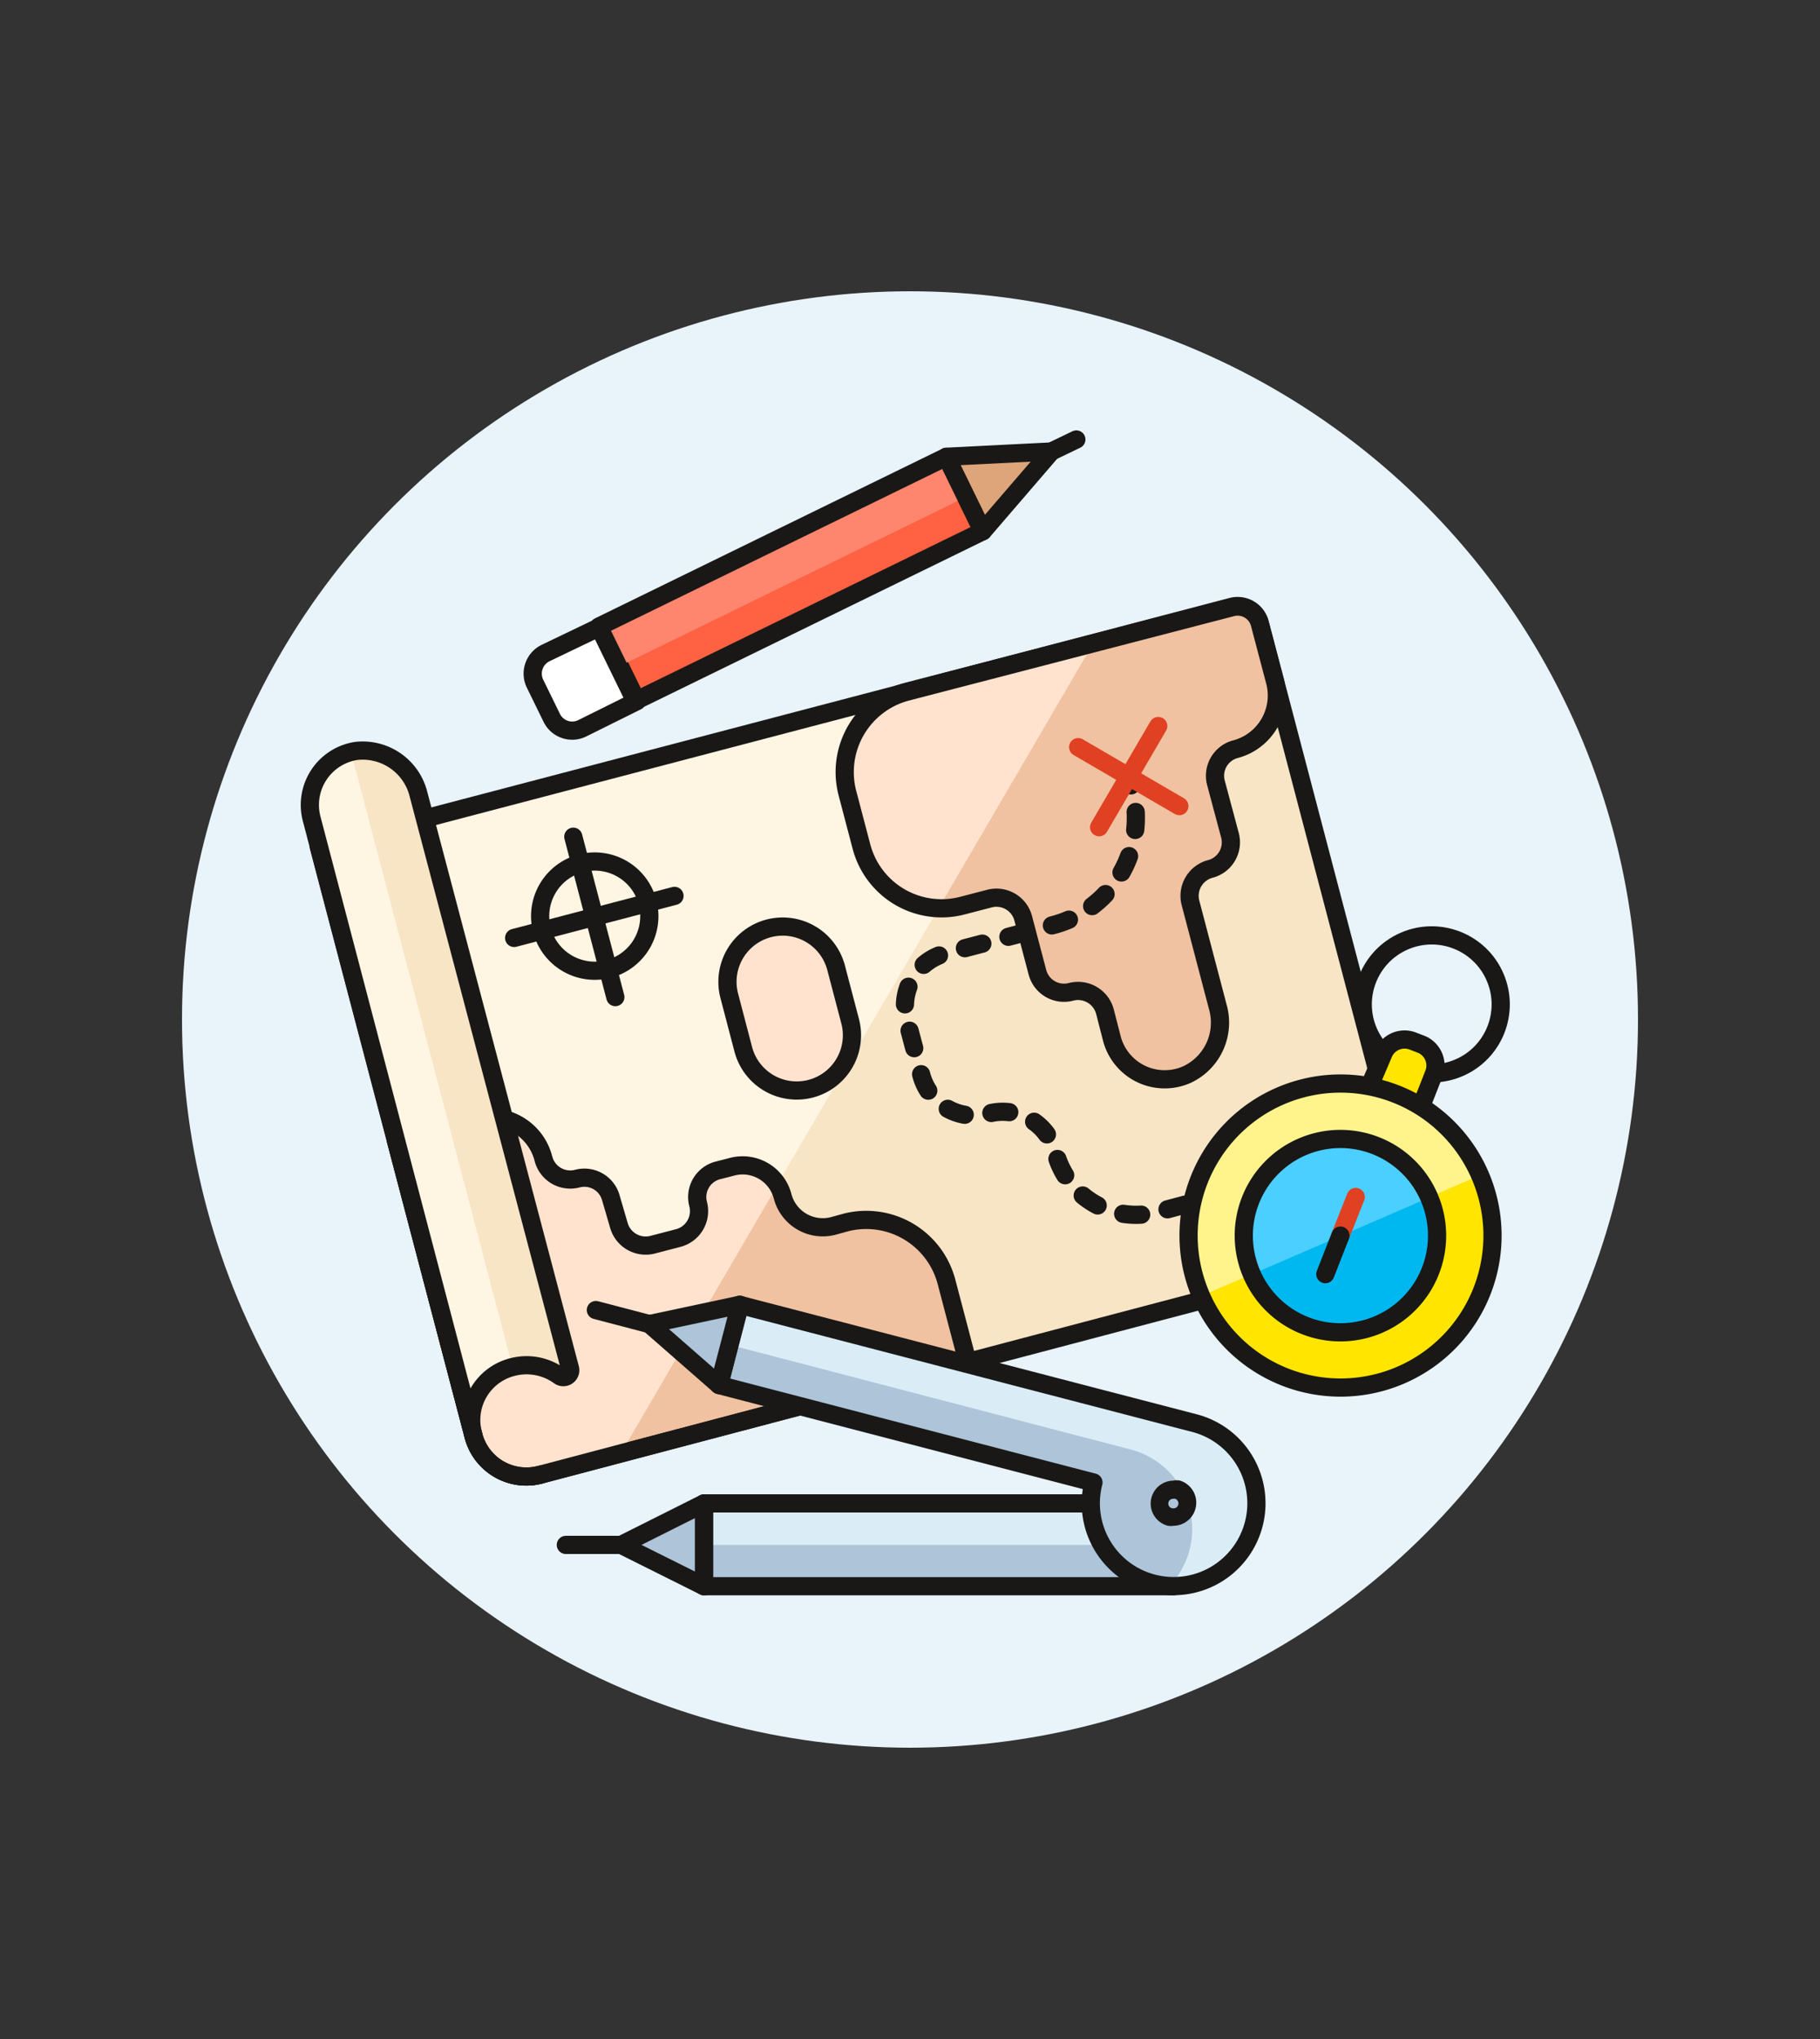 <svg id="Multicolor" xmlns="http://www.w3.org/2000/svg" viewBox="0 0 100 112"><rect x="0" y="0" width="100" height="112" fill="#333333" stroke="none"/><defs><style>.cls-1{fill:#e8f4fa;}.cls-2{fill:#f7e5c6;}.cls-3{fill:#fff5e3;}.cls-4{fill:#f0c2a1;}.cls-5,.cls-7,.cls-8{fill:none;}.cls-14,.cls-15,.cls-19,.cls-5,.cls-7{stroke:#191816;}.cls-14,.cls-15,.cls-19,.cls-5,.cls-7,.cls-8{stroke-linecap:round;stroke-linejoin:round;}.cls-6{fill:#ffe3cf;}.cls-7{stroke-dasharray:0.99 1.48;}.cls-8{stroke:#e04122;}.cls-9{fill:#ffe500;}.cls-10{fill:#fff48c;}.cls-11{fill:#00b8f0;}.cls-12{fill:#4acfff;}.cls-13{fill:#ff6242;}.cls-14{fill:#dea47a;}.cls-15{fill:#fff;}.cls-16{fill:#ff866e;}.cls-17,.cls-19{fill:#adc4d9;}.cls-18{fill:#daedf7;}.cls-20{fill:#191816;}</style></defs><title>13 navigator-business-compass-map</title><g id="New_Symbol_53-42" data-name="New Symbol 53"><circle class="cls-1" cx="50" cy="56" r="40"/></g><path class="cls-2" d="M17.51,46.49,67.68,33.33a1.26,1.26,0,0,1,1.54.9l8.93,34L29.7,81A3,3,0,0,1,26,78.8Z"/><path class="cls-3" d="M17.51,46.49,60.09,35.32l-26,44.49L29.7,81A3,3,0,0,1,26,78.8Z"/><path class="cls-4" d="M21.75,62.64l4.4-1.15a3,3,0,0,1,3.71,2.16h0a1.52,1.52,0,0,0,1.86,1.09h0a1.51,1.51,0,0,1,1.85,1.08L34,67.29a1.53,1.53,0,0,0,1.86,1.08L37.28,68a1.53,1.53,0,0,0,1.08-1.86h0a1.51,1.51,0,0,1,1.08-1.85l.74-.19A2.27,2.27,0,0,1,43,65.71h0a2.28,2.28,0,0,0,2.78,1.63l.73-.2A4.56,4.56,0,0,1,52,70.39l1.16,4.41L29.7,81A3,3,0,0,1,26,78.8Z"/><path class="cls-5" d="M17.51,46.49,67.68,33.33a1.26,1.26,0,0,1,1.54.9l8.93,34L29.7,81A3,3,0,0,1,26,78.8Z"/><path class="cls-4" d="M61.08,57a3,3,0,0,0,4.19,2,3.15,3.15,0,0,0,1.64-3.7l-1.5-5.71a1.53,1.53,0,0,1,1.09-1.86h0a1.51,1.51,0,0,0,1.08-1.85L66.81,43a1.51,1.51,0,0,1,1.08-1.85h0a3.05,3.05,0,0,0,2.17-3.71l-.84-3.18a1.26,1.26,0,0,0-1.54-.9L49.81,38a4.56,4.56,0,0,0-3.25,5.56l.77,2.93a4.55,4.55,0,0,0,5.57,3.25l1.46-.38a1.52,1.52,0,0,1,1.86,1.08L57,53.4a1.51,1.51,0,0,0,1.85,1.08h0a1.53,1.53,0,0,1,1.86,1.08Z"/><path class="cls-6" d="M49.81,38a4.56,4.56,0,0,0-3.25,5.56l.77,2.93a4.56,4.56,0,0,0,4.25,3.38l8.51-14.57Z"/><path class="cls-6" d="M40.18,64.09l-.74.19a1.51,1.51,0,0,0-1.08,1.85A1.53,1.53,0,0,1,37.28,68l-1.47.38A1.53,1.53,0,0,1,34,67.29l-.38-1.47a1.51,1.51,0,0,0-1.85-1.08,1.52,1.52,0,0,1-1.86-1.09,3,3,0,0,0-3.71-2.16l-4.4,1.15L26,78.8A3,3,0,0,0,29.7,81l4.4-1.15,8.59-14.7A2.26,2.26,0,0,0,40.18,64.09Z"/><path class="cls-5" d="M61.08,57a3,3,0,0,0,4.19,2,3.15,3.15,0,0,0,1.64-3.7l-1.5-5.71a1.53,1.53,0,0,1,1.09-1.86h0a1.51,1.51,0,0,0,1.08-1.85L66.81,43a1.51,1.51,0,0,1,1.08-1.85h0a3.05,3.05,0,0,0,2.17-3.71l-.84-3.18a1.26,1.26,0,0,0-1.54-.9L49.81,38a4.56,4.56,0,0,0-3.25,5.56l.77,2.93a4.55,4.55,0,0,0,5.57,3.25l1.46-.38a1.52,1.52,0,0,1,1.86,1.08L57,53.4a1.51,1.51,0,0,0,1.85,1.08h0a1.53,1.53,0,0,1,1.86,1.08Z"/><path class="cls-6" d="M40.07,54.7l.77,2.94a3,3,0,0,0,5.87-1.55l-.77-2.93a3,3,0,1,0-5.87,1.54Z"/><path class="cls-5" d="M40.07,54.7l.77,2.94a3,3,0,0,0,5.87-1.55l-.77-2.93a3,3,0,1,0-5.87,1.54Z"/><path class="cls-5" d="M35.59,49.6a3,3,0,1,1-3.71-2.17A3,3,0,0,1,35.59,49.6Z"/><line class="cls-5" x1="31.5" y1="45.96" x2="33.81" y2="54.77"/><line class="cls-5" x1="28.25" y1="51.52" x2="37.06" y2="49.21"/><path class="cls-5" d="M21.75,62.64l4.4-1.15a3,3,0,0,1,3.71,2.16h0a1.52,1.52,0,0,0,1.86,1.09h0a1.51,1.51,0,0,1,1.85,1.08L34,67.29a1.53,1.53,0,0,0,1.86,1.08L37.28,68a1.53,1.53,0,0,0,1.08-1.86h0a1.51,1.51,0,0,1,1.08-1.85l.74-.19A2.27,2.27,0,0,1,43,65.71h0a2.28,2.28,0,0,0,2.78,1.63l.73-.2A4.56,4.56,0,0,1,52,70.39l1.16,4.41L29.7,81A3,3,0,0,1,26,78.8Z"/><path class="cls-5" d="M29.7,81A3,3,0,0,1,26,78.8"/><path class="cls-2" d="M26,78.8a3,3,0,0,1,2.16-3.71,3.07,3.07,0,0,1,2.58.49.38.38,0,0,0,.58-.41L23,43.65a3.16,3.16,0,0,0-3.44-2.4A3,3,0,0,0,17.13,45Z"/><path class="cls-3" d="M19.29,41.32A3,3,0,0,0,17.13,45L26,78.8a3,3,0,0,1,2.16-3.71Z"/><path class="cls-5" d="M26,78.8a3,3,0,0,1,2.16-3.71,3.07,3.07,0,0,1,2.58.49.38.38,0,0,0,.58-.41L23,43.65a3.16,3.16,0,0,0-3.44-2.4A3,3,0,0,0,17.13,45Z"/><line class="cls-5" x1="62.02" y1="42.66" x2="62.14" y2="43.14"/><path class="cls-7" d="M62.4,44.6a6.08,6.08,0,0,1-4.52,6.21L52,52.35a3,3,0,0,0-2.17,3.71L50.61,59a3,3,0,0,0,3.71,2.17A3,3,0,0,1,58,63.33a4.57,4.57,0,0,0,5.57,3.25l2.93-.78a4.57,4.57,0,0,1,5.42,2.79"/><line class="cls-5" x1="72.15" y1="69.3" x2="72.28" y2="69.79"/><line class="cls-8" x1="59.24" y1="41.04" x2="64.8" y2="44.28"/><line class="cls-8" x1="63.64" y1="39.88" x2="60.39" y2="45.44"/><circle class="cls-5" cx="78.67" cy="55.16" r="3.79" transform="translate(-15.45 35.84) rotate(-23.43)"/><path class="cls-9" d="M77.85,61.37,75,60.25,76,57.9a1.26,1.26,0,0,1,1.64-.71l.47.18A1.26,1.26,0,0,1,78.78,59Z"/><path class="cls-5" d="M77.85,61.37,75,60.25,76,57.9a1.26,1.26,0,0,1,1.64-.71l.47.18A1.26,1.26,0,0,1,78.78,59Z"/><path class="cls-9" d="M81.42,70.94a8.35,8.35,0,1,1-4.7-10.84A8.35,8.35,0,0,1,81.42,70.94Z"/><path class="cls-10" d="M66,71.19a8.35,8.35,0,1,1,15.32-6.64Z"/><path class="cls-11" d="M78.59,69.82a5.31,5.31,0,1,1-3-6.89A5.31,5.31,0,0,1,78.59,69.82Z"/><path class="cls-12" d="M68.78,70a5.31,5.31,0,1,1,9.75-4.22Z"/><path class="cls-5" d="M81.42,70.94a8.35,8.35,0,1,1-4.7-10.84A8.35,8.35,0,0,1,81.42,70.94Z"/><path class="cls-5" d="M78.59,69.82a5.31,5.31,0,1,1-3-6.89A5.31,5.31,0,0,1,78.59,69.82Z"/><line class="cls-8" x1="74.49" y1="65.75" x2="73.65" y2="67.87"/><line class="cls-5" x1="73.65" y1="67.87" x2="72.82" y2="69.99"/><rect class="cls-13" x="32.83" y="29.52" width="21.25" height="4.55" transform="translate(-9.55 22.3) rotate(-26.03)"/><polygon class="cls-14" points="57.77 24.8 52 25.09 54 29.18 57.77 24.8"/><line class="cls-5" x1="57.77" y1="24.8" x2="59.14" y2="24.14"/><path class="cls-15" d="M32,40a1.25,1.25,0,0,1-1.69-.58l-.89-1.82A1.26,1.26,0,0,1,30,35.86l3-1.44,2,4.09Z"/><rect class="cls-16" x="32.37" y="29.63" width="21.25" height="2.45" transform="translate(-9.18 22) rotate(-26.03)"/><rect class="cls-5" x="32.83" y="29.52" width="21.25" height="4.55" transform="translate(-9.55 22.3) rotate(-26.03)"/><rect class="cls-17" x="38.68" y="82.58" width="25.81" height="4.55"/><rect class="cls-18" x="38.68" y="82.58" width="25.81" height="2.28"/><line class="cls-5" x1="34.13" y1="84.86" x2="31.09" y2="84.86"/><rect class="cls-5" x="38.68" y="82.58" width="25.81" height="4.55"/><polygon class="cls-19" points="34.13 84.86 38.68 87.13 38.68 82.58 34.13 84.86"/><path class="cls-17" d="M39.51,76.08l20.57,5.35a4.55,4.55,0,1,0,5.55-3.26l-25-6.5Z"/><path class="cls-18" d="M40.09,73.87l22,5.74a4.52,4.52,0,0,1,2.15,7.52,4.56,4.56,0,0,0,1.36-9l-25-6.5Z"/><line class="cls-5" x1="35.68" y1="72.73" x2="32.74" y2="71.96"/><path class="cls-5" d="M39.51,76.08l20.57,5.35a4.55,4.55,0,1,0,5.55-3.26l-25-6.5Z"/><polygon class="cls-19" points="35.68 72.73 39.51 76.08 40.66 71.67 35.68 72.73"/><path class="cls-20" d="M64.49,82.32h.06a.27.27,0,0,1,.19.33.26.26,0,0,1-.25.2h-.07a.26.26,0,0,1,.07-.52m0-1a1.26,1.26,0,0,0-.32,2.48,1.13,1.13,0,0,0,.32,0,1.27,1.27,0,0,0,.32-2.49,1.22,1.22,0,0,0-.32,0Z"/></svg>